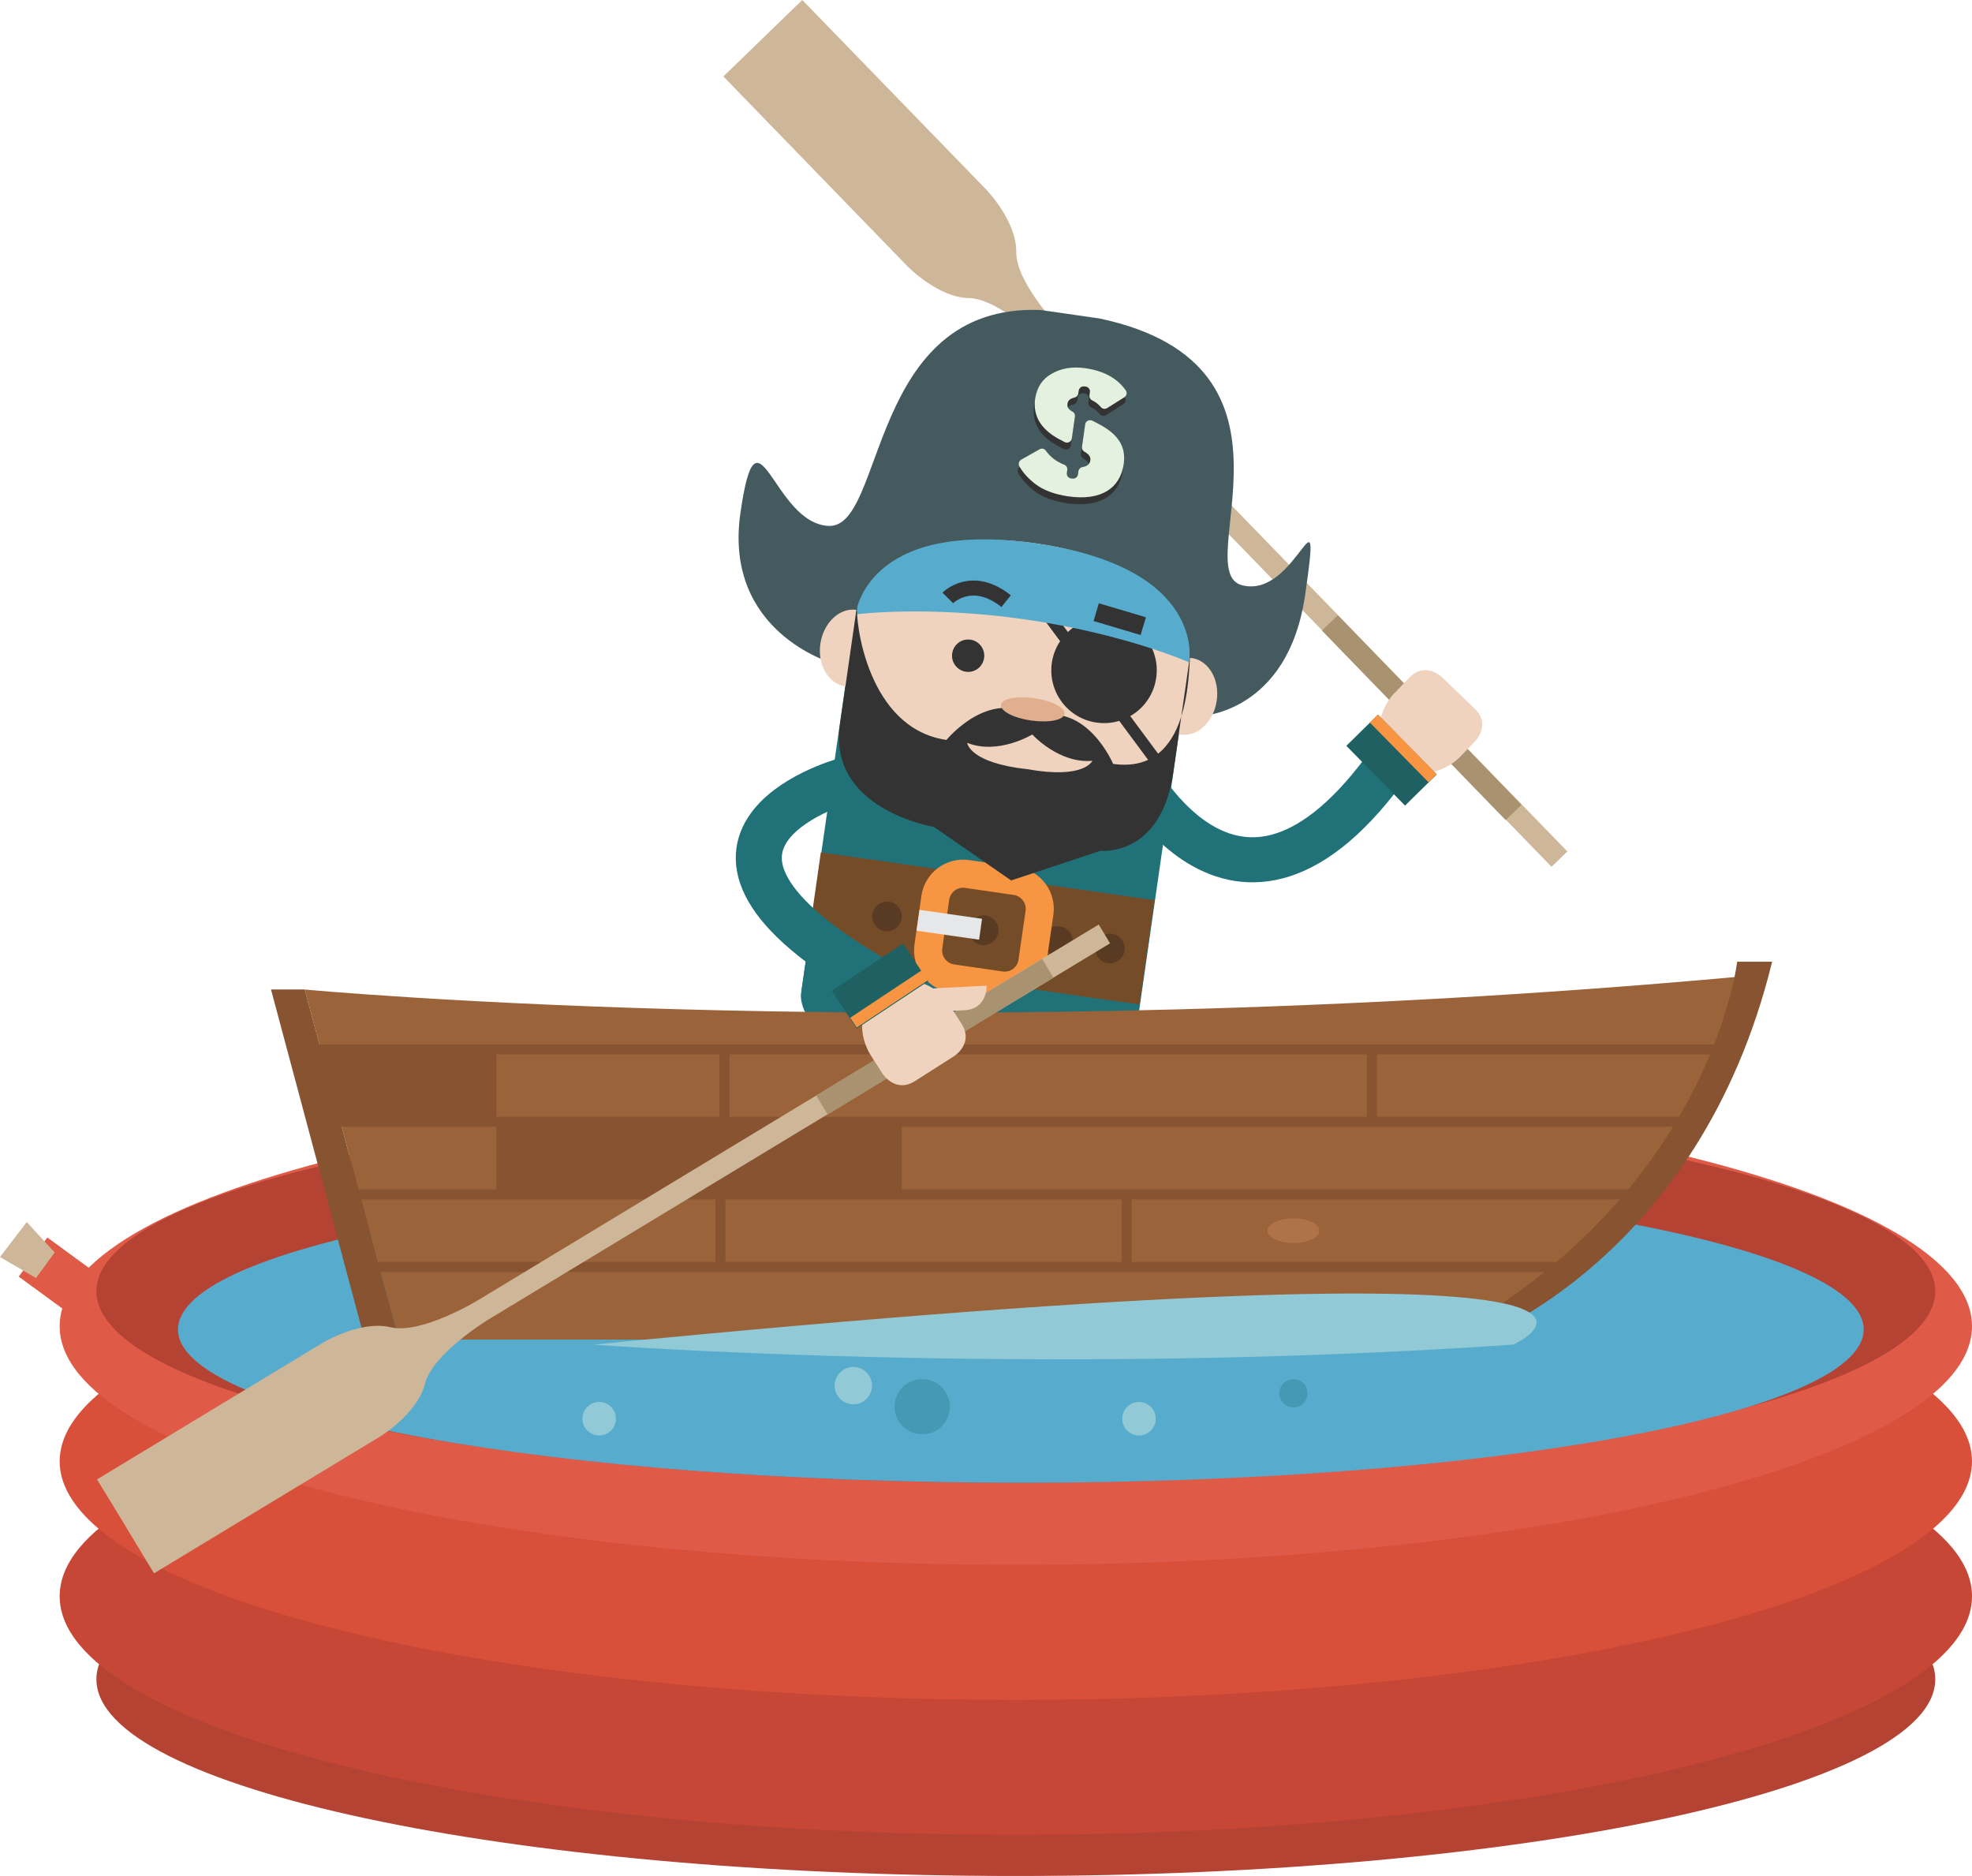 <svg xmlns="http://www.w3.org/2000/svg" xmlns:xlink="http://www.w3.org/1999/xlink" x="0" y="0" enable-background="new 0 0 1341.8 1276.3" version="1.1" viewBox="0 0 1341.8 1276.3" xml:space="preserve"><style type="text/css">.st14{fill:#ceb799}.st18{fill:#593b23}.st19{fill:#754c28}.st20{fill:#445a5e}.st21{fill:#333}.st22{fill:#e4f1de}.st25{fill:#efd3bf}.st26{fill:#207278}.st28{fill:#404041}.st29{fill:#57accd}.st31{fill:#e6e7e8}.st32{fill:#e1af8d}.st34{fill:#1f6163}.st35{fill:#f79542}.st37{fill:#9b633a}.st72{fill:#b54333}.st73{fill:#c64736}.st74{fill:#d85039}.st75{fill:#e05a48}.st76{fill:#92c9d6}.st77{fill:#4699b2}.st78{fill:#a8926f}.st79{stroke:#207278;stroke-width:30.649}.st79,.st80,.st81,.st82,.st83{fill:none;stroke-miterlimit:10}.st80{stroke:#333;stroke-width:7.962}.st81{stroke:#f79542;stroke-width:19.109}.st82{stroke:#333;stroke-width:10.216}.st83{stroke:#875330;stroke-width:6.819}.st84{fill:#875330}.st85{fill:#af734a}.st86{fill:none;stroke:#207278;stroke-width:31.322;stroke-miterlimit:10}</style><g id="_x30_4"><g><g><path d="M1316.8,1142.5c0,73.9-280.1,133.8-625.6,133.8c-345.5,0-625.6-59.9-625.6-133.8 c0-73.9,280.1-133.7,625.6-133.7C1036.7,1008.8,1316.8,1068.7,1316.8,1142.5z" class="st72"/><path d="M1341.8,1086c0,89.7-291.3,162.3-650.6,162.3S40.6,1175.7,40.6,1086c0-89.6,291.3-162.3,650.6-162.3 S1341.8,996.4,1341.8,1086z" class="st73"/><ellipse cx="691.2" cy="994.2" class="st74" rx="650.6" ry="162.3"/><path d="M1341.8,902.3c0,89.7-291.3,162.3-650.6,162.3S40.6,991.9,40.6,902.3c0-89.6,291.3-162.3,650.6-162.3 S1341.8,812.6,1341.8,902.3z" class="st75"/><path d="M1316.8,878.5c0,72-280.1,130.3-625.6,130.3c-345.5,0-625.6-58.3-625.6-130.3c0-72,280.1-130.3,625.6-130.3 C1036.7,748.1,1316.8,806.5,1316.8,878.5z" class="st72"/><path d="M1268.1,904.5c0,57.6-256.8,104.3-573.5,104.3s-573.5-46.7-573.5-104.3c0-57.6,256.8-104.3,573.5-104.3 S1268.1,846.9,1268.1,904.5z" class="st29"/><path d="M593.3,942.7c0,7-5.7,12.7-12.7,12.7c-7,0-12.7-5.7-12.7-12.7c0-7,5.7-12.7,12.7-12.7 C587.6,929.9,593.3,935.6,593.3,942.7z" class="st76"/><path d="M646.3,957.1c0,10.4-8.4,18.7-18.8,18.7c-10.4,0-18.8-8.4-18.8-18.7c0-10.4,8.4-18.8,18.8-18.8 C637.9,938.3,646.3,946.7,646.3,957.1z" class="st77"/><path d="M889.7,947.9c0,5.3-4.3,9.6-9.6,9.6c-5.3,0-9.6-4.3-9.6-9.6c0-5.3,4.3-9.6,9.6-9.6 C885.4,938.3,889.7,942.6,889.7,947.9z" class="st77"/><path d="M786.4,965.2c0,6.3-5.1,11.4-11.4,11.4c-6.3,0-11.4-5.1-11.4-11.4c0-6.3,5.1-11.4,11.4-11.4 C781.3,953.8,786.4,958.9,786.4,965.2z" class="st76"/><path d="M419.1,965.2c0,6.3-5.1,11.4-11.4,11.4c-6.3,0-11.4-5.1-11.4-11.4c0-6.3,5.1-11.4,11.4-11.4 C414,953.8,419.1,958.9,419.1,965.2z" class="st76"/></g><g><g><g><g><path d="M524.4,20.8l-10.7,10.4l-21.5,20.8L617.3,181c0,0,20.8,21.5,42,21.8c21.2,0.3,52.4,32.5,52.4,32.5 l344,354.4l10.8-10.4l-344-354.4c0,0-31.3-32.2-31-53.4c0.3-21.2-20.5-42.6-20.5-42.6L545.9,0L524.4,20.8z" class="st14"/><rect width="15" height="179.6" x="959.8" y="398" class="st78" transform="matrix(0.718 -0.696 0.696 0.718 -66.65 811.275)"/></g><g><path d="M981,460.6c0,0-11.2-10.8-22,0.4l-10.8,11.2c0,0-21.6,22.4,0.9,44c22.4,21.6,44-0.9,44-0.9l10.8-11.2 c0,0,10.8-11.2-0.5-22L981,460.6z" class="st25"/></g><g><path d="M766.6,517c0,0,72.5,152.9,180.2,0" class="st79"/><g><rect width="30.2" height="57" x="931.8" y="488.5" class="st34" transform="matrix(0.713 -0.701 0.701 0.713 -90.735 812.321)"/><polygon points="977.6 526.7 972 532.2 932 491.5 937.6 486.1" class="st35"/></g></g></g><path d="M548.2,654.3l-3.2,21.9c0,0-6.3,43.8,107.2,60.2C765.7,752.7,772,708.9,772,708.9l3.1-21.9L548.2,654.3z" class="st26"/><polygon points="772.4 706.3 545.4 673.7 576.6 456.7 803.6 489.4" class="st26"/><path d="M845.2,398.2c-37.4-9.5,54.4-149.3-96.9-181.5l-40.2-5.8C590.4,206.4,602.5,359.2,564,357.8 c-38.5-1.4-48.6-89.7-60.2-8.7c-11.7,81.1,62.7,102.1,62.7,102.1l125,18l125,18c0,0,60-1.7,71.6-82.8 C899.8,323.4,882.6,407.7,845.2,398.2" class="st20"/><path d="M599.7,443.9c-2.1,14.4-13.1,24.7-24.5,23.1c-11.5-1.7-19.1-14.7-17-29c2.1-14.4,13.1-24.7,24.5-23.1 C594.1,416.5,601.7,429.5,599.7,443.9z" class="st25"/><path d="M827.9,476.7c-2.1,14.4-13,24.7-24.5,23.1c-11.5-1.7-19.1-14.6-17-29c2.1-14.4,13-24.7,24.5-23.1 C822.4,449.3,830,462.3,827.9,476.7z" class="st25"/><rect width="71.7" height="229.3" x="631.4" y="517.5" class="st19" transform="matrix(0.142 -0.99 0.99 0.142 -53.638 1202.474)"/><path d="M678.4,554.2c102.7,14.8,121.7-46.4,125.1-64.1l0.7-4.7l4.1-28.4c0,0,8.6-71.2-103.3-87.3 c-111.9-16.1-123.7,54.6-123.7,54.6l-4.1,28.4l-0.7,4.7C574.7,475.4,575.7,539.4,678.4,554.2" class="st25"/><path d="M786.7,461.2c-2.8,19.6-21,33.2-40.6,30.4c-19.6-2.8-33.2-21-30.4-40.6c2.8-19.6,21-33.2,40.6-30.4 C776,423.4,789.6,441.6,786.7,461.2" class="st21"/><line x1="703.5" x2="786.2" y1="405.5" y2="517" class="st80"/><path d="M583.1,411.5l0.2-1.4C583.3,410.2,583.2,410.7,583.1,411.5" class="st28"/><path d="M810.3,442.8l-0.2,1.4C810.2,443.3,810.3,442.8,810.3,442.8" class="st28"/><path d="M582.2,418c0,0,47.6-6.3,115.3,3.4c67.8,9.8,111.6,29.2,111.6,29.2s12.5-64.2-104.2-80.9 C588.3,353,582.2,418,582.2,418" class="st29"/><path d="M669.6,447.7c-0.9,6-6.4,10.2-12.4,9.3c-6-0.9-10.2-6.5-9.3-12.5c0.9-6,6.4-10.2,12.5-9.3 C666.3,436.1,670.5,441.7,669.6,447.7" class="st21"/><rect width="12.6" height="33.4" x="755.2" y="404.6" class="st21" transform="matrix(0.285 -0.959 0.959 0.285 140.842 1031.448)"/><path d="M719.8,303.4c1.2,0.6,2.6,1.3,4,2.1c2,1,4.5-0.3,4.8-2.5l2.1-14.9c0.2-1.3-0.4-2.7-1.6-3.3 c-0.2-0.1-0.4-0.3-0.7-0.4c-2.4-1.5-3.1-2.9-2.7-5.3c0.3-2,1.9-3.3,4.6-3.9c1.4-0.3,2.5-1.4,2.7-2.8l0.3-2 c0.3-1.8,2-3.1,3.8-2.8l1,0.1c1.8,0.3,3.1,2,2.8,3.8l-0.3,2.2c-0.2,1.5,0.6,2.9,1.9,3.5c2.3,1.1,4.3,2.6,5.9,4.6 c1.1,1.3,2.9,1.5,4.3,0.6l11.6-7.4c1.6-1,2.1-3.2,1-4.7c-5.8-8.2-15-13.3-27.6-15.1c-8.4-1.2-15.9,0-22.5,3.6 c-6.6,3.6-10.4,9.4-11.6,17.4C702.1,287.6,707.5,296.7,719.8,303.4" class="st21"/><path d="M746.8,293.1c-1.4-0.7-2.8-1.5-4.3-2.2c-2-1-4.5,0.3-4.8,2.5l-2.2,15.2c-0.2,1.4,0.5,2.7,1.7,3.4 c0,0,0,0,0,0c3.1,1.8,4.3,3.6,4,5.9c-0.4,2.6-2.2,4.1-5.4,4.6c-1.4,0.2-2.5,1.4-2.7,2.8l-0.3,2.2c-0.3,1.8-2,3.1-3.8,2.8l-1-0.1 c-1.8-0.3-3.1-2-2.8-3.8l0.3-2c0.2-1.6-0.7-3.1-2.2-3.6c-5.2-1.9-9.5-5.4-12.4-9.5c-1-1.4-2.9-1.8-4.3-0.9l-12.4,7 c-1.6,0.9-2.2,3-1.3,4.6c2.5,4.3,6,8.2,10.6,11.8c5.7,4.4,13.2,7.2,22.7,8.6c22.5,3.2,35.3-5.6,37.7-22 C765.5,308.9,760.7,300.4,746.8,293.1" class="st21"/><path d="M720.5,298.7c1.2,0.6,2.6,1.3,4,2.1c2,1,4.5-0.3,4.8-2.5l2.1-14.9c0.2-1.3-0.4-2.7-1.6-3.3 c-0.2-0.1-0.5-0.3-0.7-0.4c-2.4-1.5-3.1-2.9-2.7-5.3c0.3-2,1.9-3.3,4.6-3.9c1.4-0.3,2.5-1.4,2.7-2.8l0.3-2 c0.3-1.8,2-3.1,3.8-2.8l1,0.1c1.8,0.3,3.1,2,2.8,3.8l-0.3,2.1c-0.2,1.5,0.6,2.9,1.9,3.5c2.3,1.1,4.3,2.7,5.9,4.6 c1.1,1.3,2.9,1.5,4.3,0.6l11.6-7.3c1.6-1,2.1-3.2,1-4.7c-5.8-8.3-15-13.3-27.6-15.1c-8.4-1.2-15.9-0.1-22.5,3.6 c-6.6,3.6-10.4,9.4-11.6,17.4C702.8,282.9,708.2,292,720.5,298.7" class="st22"/><path d="M747.5,288.4c-1.4-0.7-2.8-1.5-4.3-2.2c-2.1-1-4.5,0.3-4.8,2.5l-2.2,15.2c-0.2,1.4,0.5,2.8,1.7,3.4 c0,0,0,0,0,0c3.1,1.8,4.3,3.6,4,5.9c-0.4,2.6-2.2,4.1-5.4,4.6c-1.4,0.2-2.5,1.4-2.7,2.8l-0.3,2.2c-0.3,1.8-2,3.1-3.8,2.8l-1-0.1 c-1.8-0.3-3.1-2-2.8-3.8l0.3-2c0.2-1.6-0.7-3.1-2.2-3.6c-5.2-2-9.5-5.4-12.4-9.5c-1-1.4-2.9-1.8-4.3-0.9l-12.4,7 c-1.6,0.9-2.2,3-1.3,4.6c2.5,4.3,6,8.2,10.6,11.8c5.7,4.4,13.2,7.2,22.7,8.6c22.5,3.2,35.3-5.6,37.7-22 C766.2,304.2,761.4,295.7,747.5,288.4" class="st22"/><path d="M679.3,634.3c-0.8,5.5-5.9,9.4-11.4,8.6c-5.5-0.8-9.3-5.9-8.5-11.4c0.8-5.5,5.9-9.4,11.4-8.6 C676.2,623.7,680.1,628.8,679.3,634.3z" class="st18"/><path d="M729.8,641.6c-0.8,5.5-5.9,9.4-11.5,8.6c-5.5-0.8-9.3-5.9-8.6-11.4c0.8-5.5,5.9-9.4,11.4-8.6 C726.8,631,730.6,636.1,729.8,641.6z" class="st18"/><path d="M765.2,646.7c-0.8,5.5-5.9,9.4-11.4,8.6c-5.5-0.8-9.3-5.9-8.5-11.4c0.8-5.5,5.9-9.4,11.4-8.6 C762.2,636.1,766,641.2,765.2,646.7z" class="st18"/><path d="M613.5,624.9c-0.8,5.5-5.9,9.4-11.4,8.6c-5.5-0.8-9.3-5.9-8.5-11.4c0.8-5.5,5.9-9.4,11.4-8.6 C610.5,614.2,614.3,619.3,613.5,624.9z" class="st18"/><path d="M681,670.4l-33.1-4.8c-10.4-1.5-17.7-11.2-16.2-21.7l4.7-33.1c1.5-10.4,11.2-17.7,21.6-16.2l33.1,4.8 c10.4,1.5,17.7,11.2,16.2,21.6l-4.8,33.1C701.1,664.6,691.4,671.9,681,670.4z" class="st81"/><polygon points="623.6 633.2 666.2 639.3 668.2 625.1 625.7 619" class="st31"/><path d="M644.9,406.8c0,0,16.3-16.5,39.7,2.2" class="st82"/><path d="M757.4,519.7c0,0-18-42.8-53.3-31.8c-30.8-20.5-60.1,15.5-60.1,15.5c-53.9-7.8-62.2-81-60.8-91.8 l-11.7,81.4c-8.3,57.8,64,69.6,64,69.6L688,599h0l60.8-20.2c0,0,41.2,4.6,49.5-53.2l11.7-81.4 C808.4,455,811.3,527.4,757.4,519.7 M699,523.3L699,523.3L699,523.3L699,523.3c-39.6-4.3-40.9-17.9-40.9-17.9 c21.3,8.4,44.2-5.7,44.3-5.7c0,0,18.1,20,40.9,17.9C743.2,517.6,738.2,530.3,699,523.3" class="st21"/><path d="M724.3,485.7c-0.6,4.2-10.7,6.2-22.7,4.5c-11.9-1.7-21.1-6.5-20.5-10.7c0.6-4.2,10.8-6.2,22.7-4.5 C715.7,476.7,724.9,481.5,724.3,485.7z" class="st32"/></g><g><g><path d="M207.3,673.2c0,0,431.7,40.7,974.6-8.6c0,0-49.4,246.8-246.8,246.8H271.5L207.3,673.2z" class="st37"/><line x1="1146.2" x2="221.5" y1="763.2" y2="763.2" class="st83"/><line x1="1167.4" x2="212.3" y1="713.9" y2="713.9" class="st83"/><line x1="1070.9" x2="251.8" y1="862" y2="862" class="st83"/><line x1="1116.4" x2="232" y1="812.6" y2="812.6" class="st83"/></g><polygon points="207.3 673.2 184.4 673.2 248.1 911.3 271.5 911.3" class="st84"/><path d="M1005,911.3c0,0,151.2-54.3,200.8-257H1182c0,0-16.8,150.6-188,250.2L1005,911.3z" class="st84"/><path d="M403.7,914.8c0,0,299.1,22.5,625.9,0C1029.6,914.8,1203.3,836.6,403.7,914.8z" class="st76"/><rect width="275.9" height="49.4" x="337.7" y="763.2" class="st84"/><rect width="125.5" height="49.4" x="212.3" y="713.9" class="st84"/><ellipse cx="880.1" cy="837.3" class="st85" rx="17.6" ry="8.4"/></g><g><path d="M81.6,1032l7.7,12.8l15.5,25.6l153.7-93c0,0,25.6-15.5,30.7-36.1c5.1-20.5,43.5-43.8,43.5-43.8 l422.6-255.7l-7.7-12.8L324.9,884.8c0,0-38.4,23.2-59,18.2c-20.6-5-46.2,10.5-46.2,10.5l-153.7,93L81.6,1032z" class="st14"/><polygon points="709.1 652.4 716.8 665.2 563.1 758.2 555.4 745.3" class="st78"/></g><g><g><path d="M649.4,718.4c0,0,13.4-8.6,4.8-22l-8.6-13.4c0,0-17.1-26.8-43.9-9.7c-26.8,17.1-9.7,43.9-9.7,43.9 l8.6,13.4c0,0,8.6,13.4,22,4.9L649.4,718.4z" class="st25"/><path d="M671.3,670.6c0,0,0.8,15.9-15.1,16.7l-15.9,0.8c0,0-15.9,0.8-16.7-15.1L671.3,670.6z" class="st25"/></g><path d="M573.5,531.5c0,0-148.7,42,33.4,141.4" class="st86"/><g><rect width="58.3" height="30.8" x="569.5" y="655.2" class="st34" transform="matrix(0.834 -0.552 0.552 0.834 -270.71 442.01)"/><rect width="58.3" height="8" x="575.9" y="676.1" class="st35" transform="matrix(0.833 -0.553 0.553 0.833 -275.087 447.698)"/></g></g><line x1="933.5" x2="933.5" y1="763.2" y2="713.9" class="st83"/><line x1="492.9" x2="492.9" y1="763.2" y2="713.9" class="st83"/></g><g><rect width="33" height="40.8" x="22.9" y="846.8" class="st75" transform="matrix(0.59 -0.807 0.807 0.59 -684.134 387.418)"/><polygon points="24.5 869.5 0 855.2 18.2 831.4 37.2 852.1" class="st14"/></g><line x1="766.6" x2="766.6" y1="812.6" y2="862" class="st83"/><line x1="490.2" x2="490.2" y1="812.6" y2="862" class="st83"/></g></g></svg>